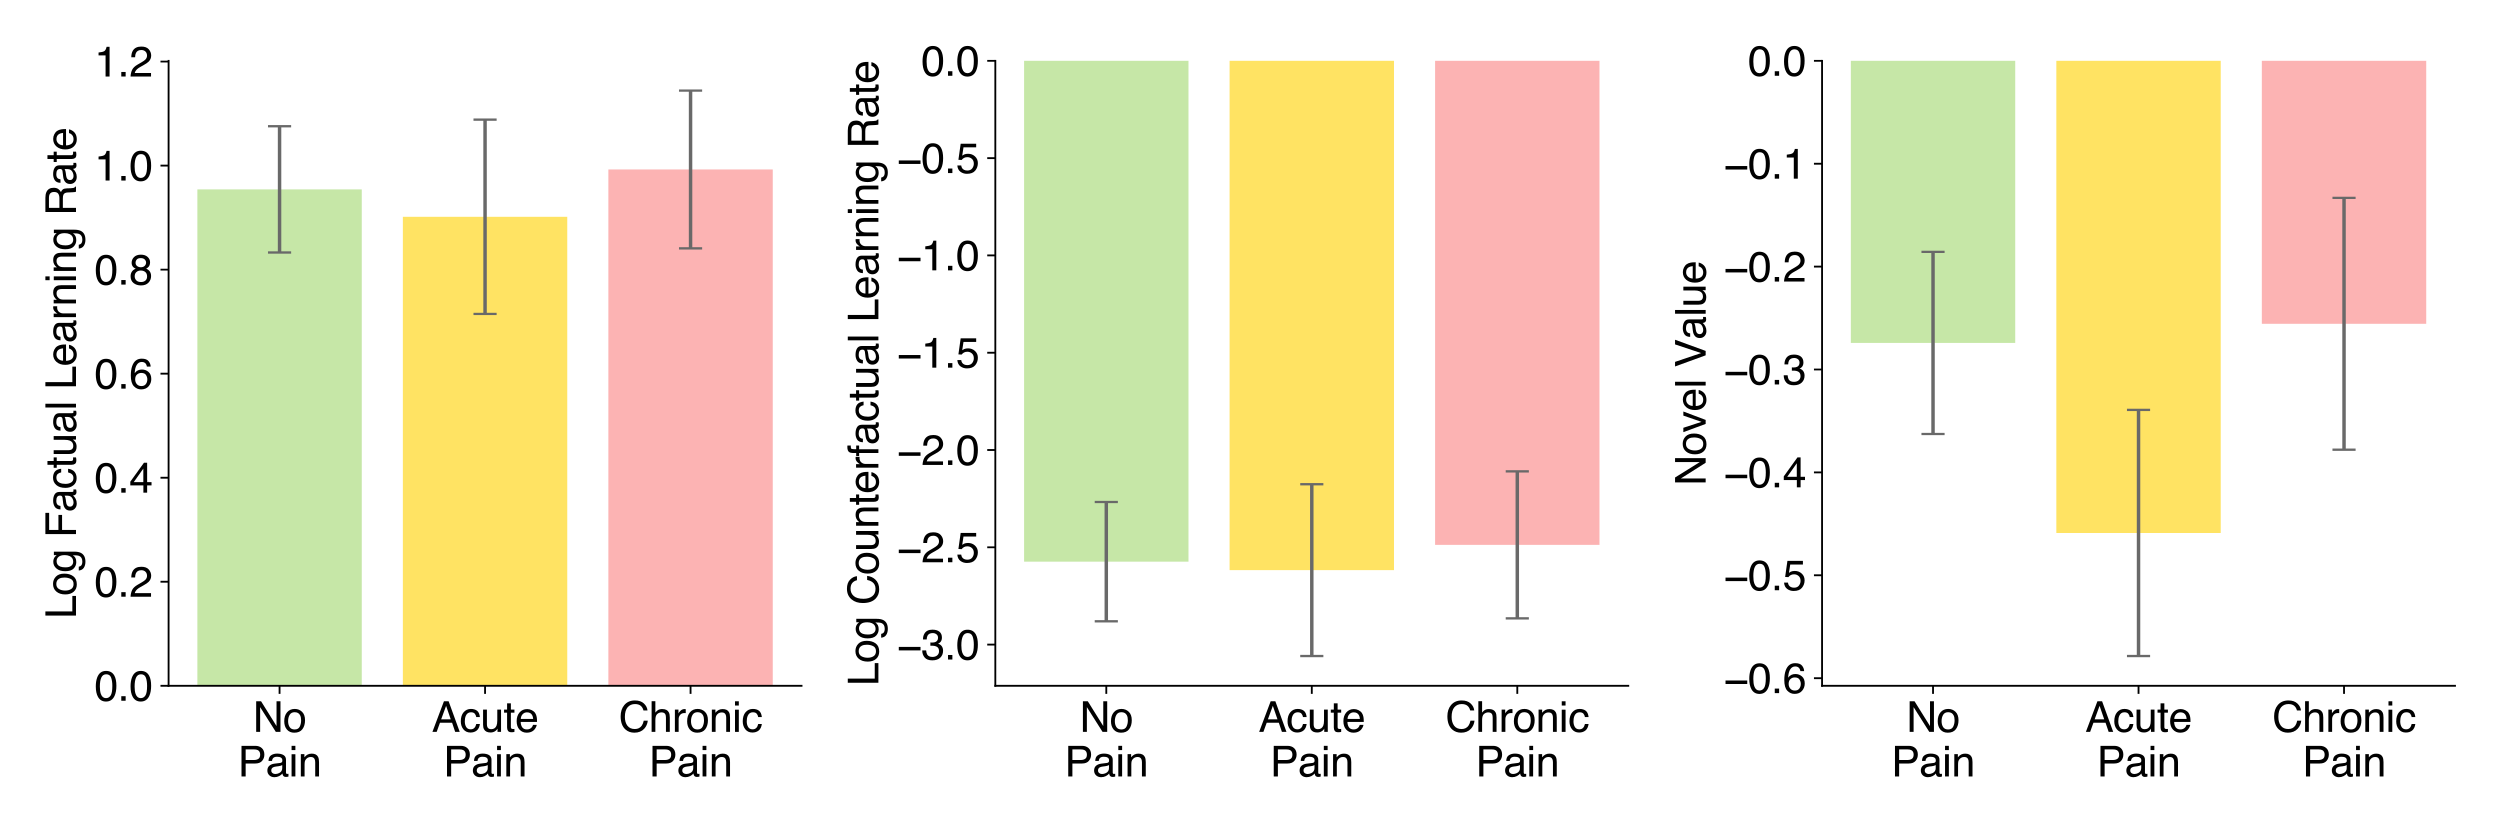 <?xml version="1.0" encoding="utf-8" standalone="no"?>
<!DOCTYPE svg PUBLIC "-//W3C//DTD SVG 1.1//EN"
  "http://www.w3.org/Graphics/SVG/1.1/DTD/svg11.dtd">
<svg xmlns:xlink="http://www.w3.org/1999/xlink" width="1080pt" height="360pt" viewBox="0 0 1080 360" xmlns="http://www.w3.org/2000/svg" version="1.1">
 <defs>
  <style type="text/css">*{stroke-linejoin: round; stroke-linecap: butt}</style>
 </defs>
 <g id="figure_1">
  <g id="patch_1">
   <path d="M 0 360 
L 1080 360 
L 1080 0 
L 0 0 
z
" style="fill: #ffffff"/>
  </g>
  <g id="axes_1">
   <g id="patch_2">
    <path d="M 72.83 296.264 
L 346.26 296.264 
L 346.26 26.28 
L 72.83 26.28 
z
" style="fill: #ffffff"/>
   </g>
   <g id="patch_3">
    <path d="M 85.259 296.264 
L 156.279 296.264 
L 156.279 81.808 
L 85.259 81.808 
z
" clip-path="url(#p77cf9ecdaa)" style="fill: #b2df8a; opacity: 0.75"/>
   </g>
   <g id="patch_4">
    <path d="M 174.035 296.264 
L 245.055 296.264 
L 245.055 93.645 
L 174.035 93.645 
z
" clip-path="url(#p77cf9ecdaa)" style="fill: #ffd92f; opacity: 0.75"/>
   </g>
   <g id="patch_5">
    <path d="M 262.811 296.264 
L 333.831 296.264 
L 333.831 73.218 
L 262.811 73.218 
z
" clip-path="url(#p77cf9ecdaa)" style="fill: #fb9a99; opacity: 0.75"/>
   </g>
   <g id="matplotlib.axis_1">
    <g id="xtick_1">
     <g id="line2d_1">
      <defs>
       <path id="m3613b3d92a" d="M 0 0 
L 0 3.5 
" style="stroke: #000000; stroke-width: 0.8"/>
      </defs>
      <g>
       <use xlink:href="#m3613b3d92a" x="120.769" y="296.264" style="stroke: #000000; stroke-width: 0.8"/>
      </g>
     </g>
     <g id="text_1">
      <!-- No -->
      <g transform="translate(109.264 316.176) scale(0.18 -0.18)">
       <defs>
        <path id="Helvetica-4e" d="M 488 4591 
L 1222 4591 
L 3541 872 
L 3541 4591 
L 4131 4591 
L 4131 0 
L 3434 0 
L 1081 3716 
L 1081 0 
L 488 0 
L 488 4591 
z
M 2269 4591 
L 2269 4591 
z
" transform="scale(0.016)"/>
        <path id="Helvetica-6f" d="M 1741 363 
Q 2300 363 2508 786 
Q 2716 1209 2716 1728 
Q 2716 2197 2566 2491 
Q 2328 2953 1747 2953 
Q 1231 2953 997 2559 
Q 763 2166 763 1609 
Q 763 1075 997 719 
Q 1231 363 1741 363 
z
M 1763 3444 
Q 2409 3444 2856 3012 
Q 3303 2581 3303 1744 
Q 3303 934 2909 406 
Q 2516 -122 1688 -122 
Q 997 -122 590 345 
Q 184 813 184 1600 
Q 184 2444 612 2944 
Q 1041 3444 1763 3444 
z
M 1744 3428 
L 1744 3428 
z
" transform="scale(0.016)"/>
       </defs>
       <use xlink:href="#Helvetica-4e"/>
       <use xlink:href="#Helvetica-6f" x="72.217"/>
      </g>
      <!-- Pain -->
      <g transform="translate(102.756 335.423) scale(0.18 -0.18)">
       <defs>
        <path id="Helvetica-50" d="M 547 4591 
L 2613 4591 
Q 3225 4591 3600 4245 
Q 3975 3900 3975 3275 
Q 3975 2738 3640 2339 
Q 3306 1941 2613 1941 
L 1169 1941 
L 1169 0 
L 547 0 
L 547 4591 
z
M 3347 3272 
Q 3347 3778 2972 3959 
Q 2766 4056 2406 4056 
L 1169 4056 
L 1169 2466 
L 2406 2466 
Q 2825 2466 3086 2644 
Q 3347 2822 3347 3272 
z
" transform="scale(0.016)"/>
        <path id="Helvetica-61" d="M 844 891 
Q 844 647 1022 506 
Q 1200 366 1444 366 
Q 1741 366 2019 503 
Q 2488 731 2488 1250 
L 2488 1703 
Q 2384 1638 2221 1594 
Q 2059 1550 1903 1531 
L 1563 1488 
Q 1256 1447 1103 1359 
Q 844 1213 844 891 
z
M 2206 2028 
Q 2400 2053 2466 2191 
Q 2503 2266 2503 2406 
Q 2503 2694 2298 2823 
Q 2094 2953 1713 2953 
Q 1272 2953 1088 2716 
Q 984 2584 953 2325 
L 428 2325 
Q 444 2944 830 3186 
Q 1216 3428 1725 3428 
Q 2316 3428 2684 3203 
Q 3050 2978 3050 2503 
L 3050 575 
Q 3050 488 3086 434 
Q 3122 381 3238 381 
Q 3275 381 3322 386 
Q 3369 391 3422 400 
L 3422 -16 
Q 3291 -53 3222 -62 
Q 3153 -72 3034 -72 
Q 2744 -72 2613 134 
Q 2544 244 2516 444 
Q 2344 219 2022 53 
Q 1700 -113 1313 -113 
Q 847 -113 551 170 
Q 256 453 256 878 
Q 256 1344 547 1600 
Q 838 1856 1309 1916 
L 2206 2028 
z
M 1741 3428 
L 1741 3428 
z
" transform="scale(0.016)"/>
        <path id="Helvetica-69" d="M 413 3331 
L 984 3331 
L 984 0 
L 413 0 
L 413 3331 
z
M 413 4591 
L 984 4591 
L 984 3953 
L 413 3953 
L 413 4591 
z
" transform="scale(0.016)"/>
        <path id="Helvetica-6e" d="M 413 3347 
L 947 3347 
L 947 2872 
Q 1184 3166 1450 3294 
Q 1716 3422 2041 3422 
Q 2753 3422 3003 2925 
Q 3141 2653 3141 2147 
L 3141 0 
L 2569 0 
L 2569 2109 
Q 2569 2416 2478 2603 
Q 2328 2916 1934 2916 
Q 1734 2916 1606 2875 
Q 1375 2806 1200 2600 
Q 1059 2434 1017 2257 
Q 975 2081 975 1753 
L 975 0 
L 413 0 
L 413 3347 
z
M 1734 3428 
L 1734 3428 
z
" transform="scale(0.016)"/>
       </defs>
       <use xlink:href="#Helvetica-50"/>
       <use xlink:href="#Helvetica-61" x="66.699"/>
       <use xlink:href="#Helvetica-69" x="122.314"/>
       <use xlink:href="#Helvetica-6e" x="144.531"/>
      </g>
     </g>
    </g>
    <g id="xtick_2">
     <g id="line2d_2">
      <g>
       <use xlink:href="#m3613b3d92a" x="209.545" y="296.264" style="stroke: #000000; stroke-width: 0.8"/>
      </g>
     </g>
     <g id="text_2">
      <!-- Acute -->
      <g transform="translate(186.532 316.176) scale(0.18 -0.18)">
       <defs>
        <path id="Helvetica-41" d="M 2844 1881 
L 2147 3909 
L 1406 1881 
L 2844 1881 
z
M 1822 4591 
L 2525 4591 
L 4191 0 
L 3509 0 
L 3044 1375 
L 1228 1375 
L 731 0 
L 94 0 
L 1822 4591 
z
M 2144 4591 
L 2144 4591 
z
" transform="scale(0.016)"/>
        <path id="Helvetica-63" d="M 1703 3444 
Q 2269 3444 2623 3169 
Q 2978 2894 3050 2222 
L 2503 2222 
Q 2453 2531 2275 2736 
Q 2097 2941 1703 2941 
Q 1166 2941 934 2416 
Q 784 2075 784 1575 
Q 784 1072 996 728 
Q 1209 384 1666 384 
Q 2016 384 2220 598 
Q 2425 813 2503 1184 
L 3050 1184 
Q 2956 519 2581 211 
Q 2206 -97 1622 -97 
Q 966 -97 575 383 
Q 184 863 184 1581 
Q 184 2463 612 2953 
Q 1041 3444 1703 3444 
z
M 1616 3428 
L 1616 3428 
z
" transform="scale(0.016)"/>
        <path id="Helvetica-75" d="M 975 3347 
L 975 1125 
Q 975 869 1056 706 
Q 1206 406 1616 406 
Q 2203 406 2416 931 
Q 2531 1213 2531 1703 
L 2531 3347 
L 3094 3347 
L 3094 0 
L 2563 0 
L 2569 494 
Q 2459 303 2297 172 
Q 1975 -91 1516 -91 
Q 800 -91 541 388 
Q 400 644 400 1072 
L 400 3347 
L 975 3347 
z
M 1747 3428 
L 1747 3428 
z
" transform="scale(0.016)"/>
        <path id="Helvetica-74" d="M 525 4281 
L 1094 4281 
L 1094 3347 
L 1628 3347 
L 1628 2888 
L 1094 2888 
L 1094 703 
Q 1094 528 1213 469 
Q 1278 434 1431 434 
Q 1472 434 1519 436 
Q 1566 438 1628 444 
L 1628 0 
Q 1531 -28 1426 -40 
Q 1322 -53 1200 -53 
Q 806 -53 665 148 
Q 525 350 525 672 
L 525 2888 
L 72 2888 
L 72 3347 
L 525 3347 
L 525 4281 
z
" transform="scale(0.016)"/>
        <path id="Helvetica-65" d="M 1806 3422 
Q 2163 3422 2497 3255 
Q 2831 3088 3006 2822 
Q 3175 2569 3231 2231 
Q 3281 2000 3281 1494 
L 828 1494 
Q 844 984 1069 676 
Q 1294 369 1766 369 
Q 2206 369 2469 659 
Q 2619 828 2681 1050 
L 3234 1050 
Q 3213 866 3089 639 
Q 2966 413 2813 269 
Q 2556 19 2178 -69 
Q 1975 -119 1719 -119 
Q 1094 -119 659 336 
Q 225 791 225 1609 
Q 225 2416 662 2919 
Q 1100 3422 1806 3422 
z
M 2703 1941 
Q 2669 2306 2544 2525 
Q 2313 2931 1772 2931 
Q 1384 2931 1121 2651 
Q 859 2372 844 1941 
L 2703 1941 
z
M 1753 3428 
L 1753 3428 
z
" transform="scale(0.016)"/>
       </defs>
       <use xlink:href="#Helvetica-41"/>
       <use xlink:href="#Helvetica-63" x="66.699"/>
       <use xlink:href="#Helvetica-75" x="116.699"/>
       <use xlink:href="#Helvetica-74" x="172.314"/>
       <use xlink:href="#Helvetica-65" x="200.098"/>
      </g>
      <!-- Pain -->
      <g transform="translate(191.532 335.423) scale(0.18 -0.18)">
       <use xlink:href="#Helvetica-50"/>
       <use xlink:href="#Helvetica-61" x="66.699"/>
       <use xlink:href="#Helvetica-69" x="122.314"/>
       <use xlink:href="#Helvetica-6e" x="144.531"/>
      </g>
     </g>
    </g>
    <g id="xtick_3">
     <g id="line2d_3">
      <g>
       <use xlink:href="#m3613b3d92a" x="298.321" y="296.264" style="stroke: #000000; stroke-width: 0.8"/>
      </g>
     </g>
     <g id="text_3">
      <!-- Chronic -->
      <g transform="translate(267.31 316.176) scale(0.18 -0.18)">
       <defs>
        <path id="Helvetica-43" d="M 2422 4716 
Q 3294 4716 3775 4256 
Q 4256 3797 4309 3213 
L 3703 3213 
Q 3600 3656 3292 3915 
Q 2984 4175 2428 4175 
Q 1750 4175 1333 3698 
Q 916 3222 916 2238 
Q 916 1431 1292 929 
Q 1669 428 2416 428 
Q 3103 428 3463 956 
Q 3653 1234 3747 1688 
L 4353 1688 
Q 4272 963 3816 472 
Q 3269 -119 2341 -119 
Q 1541 -119 997 366 
Q 281 1006 281 2344 
Q 281 3359 819 4009 
Q 1400 4716 2422 4716 
z
M 2297 4716 
L 2297 4716 
z
" transform="scale(0.016)"/>
        <path id="Helvetica-68" d="M 413 4606 
L 975 4606 
L 975 2894 
Q 1175 3147 1334 3250 
Q 1606 3428 2013 3428 
Q 2741 3428 3000 2919 
Q 3141 2641 3141 2147 
L 3141 0 
L 2563 0 
L 2563 2109 
Q 2563 2478 2469 2650 
Q 2316 2925 1894 2925 
Q 1544 2925 1259 2684 
Q 975 2444 975 1775 
L 975 0 
L 413 0 
L 413 4606 
z
" transform="scale(0.016)"/>
        <path id="Helvetica-72" d="M 428 3347 
L 963 3347 
L 963 2769 
Q 1028 2938 1284 3180 
Q 1541 3422 1875 3422 
Q 1891 3422 1928 3419 
Q 1966 3416 2056 3406 
L 2056 2813 
Q 2006 2822 1964 2825 
Q 1922 2828 1872 2828 
Q 1447 2828 1219 2554 
Q 991 2281 991 1925 
L 991 0 
L 428 0 
L 428 3347 
z
" transform="scale(0.016)"/>
       </defs>
       <use xlink:href="#Helvetica-43"/>
       <use xlink:href="#Helvetica-68" x="72.217"/>
       <use xlink:href="#Helvetica-72" x="127.832"/>
       <use xlink:href="#Helvetica-6f" x="161.133"/>
       <use xlink:href="#Helvetica-6e" x="216.748"/>
       <use xlink:href="#Helvetica-69" x="272.363"/>
       <use xlink:href="#Helvetica-63" x="294.58"/>
      </g>
      <!-- Pain -->
      <g transform="translate(280.308 335.423) scale(0.18 -0.18)">
       <use xlink:href="#Helvetica-50"/>
       <use xlink:href="#Helvetica-61" x="66.699"/>
       <use xlink:href="#Helvetica-69" x="122.314"/>
       <use xlink:href="#Helvetica-6e" x="144.531"/>
      </g>
     </g>
    </g>
   </g>
   <g id="matplotlib.axis_2">
    <g id="ytick_1">
     <g id="line2d_4">
      <defs>
       <path id="m70ff2a22e7" d="M 0 0 
L -3.5 0 
" style="stroke: #000000; stroke-width: 0.8"/>
      </defs>
      <g>
       <use xlink:href="#m70ff2a22e7" x="72.83" y="296.264" style="stroke: #000000; stroke-width: 0.8"/>
      </g>
     </g>
     <g id="text_4">
      <!-- 0.0 -->
      <g transform="translate(40.81 302.72) scale(0.18 -0.18)">
       <defs>
        <path id="Helvetica-30" d="M 1731 4475 
Q 2600 4475 2988 3759 
Q 3288 3206 3288 2244 
Q 3288 1331 3016 734 
Q 2622 -122 1728 -122 
Q 922 -122 528 578 
Q 200 1163 200 2147 
Q 200 2909 397 3456 
Q 766 4475 1731 4475 
z
M 1725 391 
Q 2163 391 2422 778 
Q 2681 1166 2681 2222 
Q 2681 2984 2493 3476 
Q 2306 3969 1766 3969 
Q 1269 3969 1039 3501 
Q 809 3034 809 2125 
Q 809 1441 956 1025 
Q 1181 391 1725 391 
z
" transform="scale(0.016)"/>
        <path id="Helvetica-2e" d="M 547 681 
L 1200 681 
L 1200 0 
L 547 0 
L 547 681 
z
" transform="scale(0.016)"/>
       </defs>
       <use xlink:href="#Helvetica-30"/>
       <use xlink:href="#Helvetica-2e" x="55.615"/>
       <use xlink:href="#Helvetica-30" x="83.398"/>
      </g>
     </g>
    </g>
    <g id="ytick_2">
     <g id="line2d_5">
      <g>
       <use xlink:href="#m70ff2a22e7" x="72.83" y="251.319" style="stroke: #000000; stroke-width: 0.8"/>
      </g>
     </g>
     <g id="text_5">
      <!-- 0.2 -->
      <g transform="translate(40.81 257.775) scale(0.18 -0.18)">
       <defs>
        <path id="Helvetica-32" d="M 200 0 
Q 231 578 439 1006 
Q 647 1434 1250 1784 
L 1850 2131 
Q 2253 2366 2416 2531 
Q 2672 2791 2672 3125 
Q 2672 3516 2437 3745 
Q 2203 3975 1813 3975 
Q 1234 3975 1013 3538 
Q 894 3303 881 2888 
L 309 2888 
Q 319 3472 525 3841 
Q 891 4491 1816 4491 
Q 2584 4491 2939 4075 
Q 3294 3659 3294 3150 
Q 3294 2613 2916 2231 
Q 2697 2009 2131 1694 
L 1703 1456 
Q 1397 1288 1222 1134 
Q 909 863 828 531 
L 3272 531 
L 3272 0 
L 200 0 
z
" transform="scale(0.016)"/>
       </defs>
       <use xlink:href="#Helvetica-30"/>
       <use xlink:href="#Helvetica-2e" x="55.615"/>
       <use xlink:href="#Helvetica-32" x="83.398"/>
      </g>
     </g>
    </g>
    <g id="ytick_3">
     <g id="line2d_6">
      <g>
       <use xlink:href="#m70ff2a22e7" x="72.83" y="206.374" style="stroke: #000000; stroke-width: 0.8"/>
      </g>
     </g>
     <g id="text_6">
      <!-- 0.4 -->
      <g transform="translate(40.81 212.831) scale(0.18 -0.18)">
       <defs>
        <path id="Helvetica-34" d="M 2116 1584 
L 2116 3613 
L 681 1584 
L 2116 1584 
z
M 2125 0 
L 2125 1094 
L 163 1094 
L 163 1644 
L 2213 4488 
L 2688 4488 
L 2688 1584 
L 3347 1584 
L 3347 1094 
L 2688 1094 
L 2688 0 
L 2125 0 
z
" transform="scale(0.016)"/>
       </defs>
       <use xlink:href="#Helvetica-30"/>
       <use xlink:href="#Helvetica-2e" x="55.615"/>
       <use xlink:href="#Helvetica-34" x="83.398"/>
      </g>
     </g>
    </g>
    <g id="ytick_4">
     <g id="line2d_7">
      <g>
       <use xlink:href="#m70ff2a22e7" x="72.83" y="161.43" style="stroke: #000000; stroke-width: 0.8"/>
      </g>
     </g>
     <g id="text_7">
      <!-- 0.6 -->
      <g transform="translate(40.81 167.886) scale(0.18 -0.18)">
       <defs>
        <path id="Helvetica-36" d="M 1872 4494 
Q 2622 4494 2917 4105 
Q 3213 3716 3213 3303 
L 2656 3303 
Q 2606 3569 2497 3719 
Q 2294 4000 1881 4000 
Q 1409 4000 1131 3564 
Q 853 3128 822 2316 
Q 1016 2600 1309 2741 
Q 1578 2866 1909 2866 
Q 2472 2866 2890 2506 
Q 3309 2147 3309 1434 
Q 3309 825 2912 354 
Q 2516 -116 1781 -116 
Q 1153 -116 697 361 
Q 241 838 241 1966 
Q 241 2800 444 3381 
Q 834 4494 1872 4494 
z
M 1831 384 
Q 2275 384 2495 682 
Q 2716 981 2716 1388 
Q 2716 1731 2519 2042 
Q 2322 2353 1803 2353 
Q 1441 2353 1167 2112 
Q 894 1872 894 1388 
Q 894 963 1142 673 
Q 1391 384 1831 384 
z
" transform="scale(0.016)"/>
       </defs>
       <use xlink:href="#Helvetica-30"/>
       <use xlink:href="#Helvetica-2e" x="55.615"/>
       <use xlink:href="#Helvetica-36" x="83.398"/>
      </g>
     </g>
    </g>
    <g id="ytick_5">
     <g id="line2d_8">
      <g>
       <use xlink:href="#m70ff2a22e7" x="72.83" y="116.485" style="stroke: #000000; stroke-width: 0.8"/>
      </g>
     </g>
     <g id="text_8">
      <!-- 0.8 -->
      <g transform="translate(40.81 122.941) scale(0.18 -0.18)">
       <defs>
        <path id="Helvetica-38" d="M 1741 2600 
Q 2113 2600 2322 2808 
Q 2531 3016 2531 3303 
Q 2531 3553 2331 3762 
Q 2131 3972 1722 3972 
Q 1316 3972 1134 3762 
Q 953 3553 953 3272 
Q 953 2956 1187 2778 
Q 1422 2600 1741 2600 
z
M 1775 384 
Q 2166 384 2423 595 
Q 2681 806 2681 1225 
Q 2681 1659 2415 1884 
Q 2150 2109 1734 2109 
Q 1331 2109 1076 1879 
Q 822 1650 822 1244 
Q 822 894 1055 639 
Q 1288 384 1775 384 
z
M 975 2384 
Q 741 2484 609 2619 
Q 363 2869 363 3269 
Q 363 3769 725 4128 
Q 1088 4488 1753 4488 
Q 2397 4488 2762 4148 
Q 3128 3809 3128 3356 
Q 3128 2938 2916 2678 
Q 2797 2531 2547 2391 
Q 2825 2263 2984 2097 
Q 3281 1784 3281 1284 
Q 3281 694 2884 283 
Q 2488 -128 1763 -128 
Q 1109 -128 657 226 
Q 206 581 206 1256 
Q 206 1653 400 1942 
Q 594 2231 975 2384 
z
" transform="scale(0.016)"/>
       </defs>
       <use xlink:href="#Helvetica-30"/>
       <use xlink:href="#Helvetica-2e" x="55.615"/>
       <use xlink:href="#Helvetica-38" x="83.398"/>
      </g>
     </g>
    </g>
    <g id="ytick_6">
     <g id="line2d_9">
      <g>
       <use xlink:href="#m70ff2a22e7" x="72.83" y="71.54" style="stroke: #000000; stroke-width: 0.8"/>
      </g>
     </g>
     <g id="text_9">
      <!-- 1.0 -->
      <g transform="translate(40.81 77.996) scale(0.18 -0.18)">
       <defs>
        <path id="Helvetica-31" d="M 613 3169 
L 613 3600 
Q 1222 3659 1462 3798 
Q 1703 3938 1822 4456 
L 2266 4456 
L 2266 0 
L 1666 0 
L 1666 3169 
L 613 3169 
z
" transform="scale(0.016)"/>
       </defs>
       <use xlink:href="#Helvetica-31"/>
       <use xlink:href="#Helvetica-2e" x="55.615"/>
       <use xlink:href="#Helvetica-30" x="83.398"/>
      </g>
     </g>
    </g>
    <g id="ytick_7">
     <g id="line2d_10">
      <g>
       <use xlink:href="#m70ff2a22e7" x="72.83" y="26.595" style="stroke: #000000; stroke-width: 0.8"/>
      </g>
     </g>
     <g id="text_10">
      <!-- 1.2 -->
      <g transform="translate(40.81 33.051) scale(0.18 -0.18)">
       <use xlink:href="#Helvetica-31"/>
       <use xlink:href="#Helvetica-2e" x="55.615"/>
       <use xlink:href="#Helvetica-32" x="83.398"/>
      </g>
     </g>
    </g>
    <g id="text_11">
     <!-- Log Factual Learning Rate -->
     <g transform="translate(32.828 267.334) rotate(-90) scale(0.18 -0.18)">
      <defs>
       <path id="Helvetica-4c" d="M 488 4591 
L 1109 4591 
L 1109 547 
L 3434 547 
L 3434 0 
L 488 0 
L 488 4591 
z
" transform="scale(0.016)"/>
       <path id="Helvetica-67" d="M 1594 3406 
Q 1988 3406 2281 3213 
Q 2441 3103 2606 2894 
L 2606 3316 
L 3125 3316 
L 3125 272 
Q 3125 -366 2938 -734 
Q 2588 -1416 1616 -1416 
Q 1075 -1416 706 -1173 
Q 338 -931 294 -416 
L 866 -416 
Q 906 -641 1028 -763 
Q 1219 -950 1628 -950 
Q 2275 -950 2475 -494 
Q 2594 -225 2584 466 
Q 2416 209 2178 84 
Q 1941 -41 1550 -41 
Q 1006 -41 598 345 
Q 191 731 191 1622 
Q 191 2463 602 2934 
Q 1013 3406 1594 3406 
z
M 2606 1688 
Q 2606 2309 2350 2609 
Q 2094 2909 1697 2909 
Q 1103 2909 884 2353 
Q 769 2056 769 1575 
Q 769 1009 998 714 
Q 1228 419 1616 419 
Q 2222 419 2469 966 
Q 2606 1275 2606 1688 
z
M 1659 3428 
L 1659 3428 
z
" transform="scale(0.016)"/>
       <path id="Helvetica-20" transform="scale(0.016)"/>
       <path id="Helvetica-46" d="M 547 4591 
L 3731 4591 
L 3731 4028 
L 1169 4028 
L 1169 2634 
L 3422 2634 
L 3422 2088 
L 1169 2088 
L 1169 0 
L 547 0 
L 547 4591 
z
" transform="scale(0.016)"/>
       <path id="Helvetica-6c" d="M 428 4591 
L 991 4591 
L 991 0 
L 428 0 
L 428 4591 
z
" transform="scale(0.016)"/>
       <path id="Helvetica-52" d="M 2622 2488 
Q 3059 2488 3314 2663 
Q 3569 2838 3569 3294 
Q 3569 3784 3213 3963 
Q 3022 4056 2703 4056 
L 1184 4056 
L 1184 2488 
L 2622 2488 
z
M 563 4591 
L 2688 4591 
Q 3213 4591 3553 4438 
Q 4200 4144 4200 3353 
Q 4200 2941 4029 2678 
Q 3859 2416 3553 2256 
Q 3822 2147 3958 1969 
Q 4094 1791 4109 1391 
L 4131 775 
Q 4141 513 4175 384 
Q 4231 166 4375 103 
L 4375 0 
L 3613 0 
Q 3581 59 3562 153 
Q 3544 247 3531 516 
L 3494 1281 
Q 3472 1731 3159 1884 
Q 2981 1969 2600 1969 
L 1184 1969 
L 1184 0 
L 563 0 
L 563 4591 
z
" transform="scale(0.016)"/>
      </defs>
      <use xlink:href="#Helvetica-4c"/>
      <use xlink:href="#Helvetica-6f" x="55.615"/>
      <use xlink:href="#Helvetica-67" x="111.23"/>
      <use xlink:href="#Helvetica-20" x="166.846"/>
      <use xlink:href="#Helvetica-46" x="194.629"/>
      <use xlink:href="#Helvetica-61" x="255.713"/>
      <use xlink:href="#Helvetica-63" x="311.328"/>
      <use xlink:href="#Helvetica-74" x="361.328"/>
      <use xlink:href="#Helvetica-75" x="389.111"/>
      <use xlink:href="#Helvetica-61" x="444.727"/>
      <use xlink:href="#Helvetica-6c" x="500.342"/>
      <use xlink:href="#Helvetica-20" x="522.559"/>
      <use xlink:href="#Helvetica-4c" x="550.342"/>
      <use xlink:href="#Helvetica-65" x="605.957"/>
      <use xlink:href="#Helvetica-61" x="661.572"/>
      <use xlink:href="#Helvetica-72" x="717.188"/>
      <use xlink:href="#Helvetica-6e" x="750.488"/>
      <use xlink:href="#Helvetica-69" x="806.104"/>
      <use xlink:href="#Helvetica-6e" x="828.32"/>
      <use xlink:href="#Helvetica-67" x="883.936"/>
      <use xlink:href="#Helvetica-20" x="939.551"/>
      <use xlink:href="#Helvetica-52" x="967.334"/>
      <use xlink:href="#Helvetica-61" x="1039.551"/>
      <use xlink:href="#Helvetica-74" x="1095.166"/>
      <use xlink:href="#Helvetica-65" x="1122.949"/>
     </g>
    </g>
   </g>
   <g id="LineCollection_1">
    <path d="M 120.769 109.089 
L 120.769 54.527 
" clip-path="url(#p77cf9ecdaa)" style="fill: none; stroke: #696969; stroke-width: 1.5"/>
    <path d="M 209.545 135.616 
L 209.545 51.675 
" clip-path="url(#p77cf9ecdaa)" style="fill: none; stroke: #696969; stroke-width: 1.5"/>
    <path d="M 298.321 107.299 
L 298.321 39.136 
" clip-path="url(#p77cf9ecdaa)" style="fill: none; stroke: #696969; stroke-width: 1.5"/>
   </g>
   <g id="line2d_11">
    <defs>
     <path id="m19a81e53a5" d="M 5 0 
L -5 -0 
" style="stroke: #696969"/>
    </defs>
    <g clip-path="url(#p77cf9ecdaa)">
     <use xlink:href="#m19a81e53a5" x="120.769" y="109.089" style="fill: #696969; stroke: #696969"/>
     <use xlink:href="#m19a81e53a5" x="209.545" y="135.616" style="fill: #696969; stroke: #696969"/>
     <use xlink:href="#m19a81e53a5" x="298.321" y="107.299" style="fill: #696969; stroke: #696969"/>
    </g>
   </g>
   <g id="line2d_12">
    <g clip-path="url(#p77cf9ecdaa)">
     <use xlink:href="#m19a81e53a5" x="120.769" y="54.527" style="fill: #696969; stroke: #696969"/>
     <use xlink:href="#m19a81e53a5" x="209.545" y="51.675" style="fill: #696969; stroke: #696969"/>
     <use xlink:href="#m19a81e53a5" x="298.321" y="39.136" style="fill: #696969; stroke: #696969"/>
    </g>
   </g>
   <g id="patch_6">
    <path d="M 72.83 296.264 
L 72.83 26.28 
" style="fill: none; stroke: #000000; stroke-width: 0.8; stroke-linejoin: miter; stroke-linecap: square"/>
   </g>
   <g id="patch_7">
    <path d="M 72.83 296.264 
L 346.26 296.264 
" style="fill: none; stroke: #000000; stroke-width: 0.8; stroke-linejoin: miter; stroke-linecap: square"/>
   </g>
  </g>
  <g id="axes_2">
   <g id="patch_8">
    <path d="M 429.98 296.264 
L 703.41 296.264 
L 703.41 26.28 
L 429.98 26.28 
z
" style="fill: #ffffff"/>
   </g>
   <g id="patch_9">
    <path d="M 442.409 26.28 
L 513.429 26.28 
L 513.429 242.634 
L 442.409 242.634 
z
" clip-path="url(#p937b0a8b22)" style="fill: #b2df8a; opacity: 0.75"/>
   </g>
   <g id="patch_10">
    <path d="M 531.185 26.28 
L 602.205 26.28 
L 602.205 246.293 
L 531.185 246.293 
z
" clip-path="url(#p937b0a8b22)" style="fill: #ffd92f; opacity: 0.75"/>
   </g>
   <g id="patch_11">
    <path d="M 619.961 26.28 
L 690.981 26.28 
L 690.981 235.379 
L 619.961 235.379 
z
" clip-path="url(#p937b0a8b22)" style="fill: #fb9a99; opacity: 0.75"/>
   </g>
   <g id="matplotlib.axis_3">
    <g id="xtick_4">
     <g id="line2d_13">
      <g>
       <use xlink:href="#m3613b3d92a" x="477.919" y="296.264" style="stroke: #000000; stroke-width: 0.8"/>
      </g>
     </g>
     <g id="text_12">
      <!-- No -->
      <g transform="translate(466.414 316.176) scale(0.18 -0.18)">
       <use xlink:href="#Helvetica-4e"/>
       <use xlink:href="#Helvetica-6f" x="72.217"/>
      </g>
      <!-- Pain -->
      <g transform="translate(459.906 335.423) scale(0.18 -0.18)">
       <use xlink:href="#Helvetica-50"/>
       <use xlink:href="#Helvetica-61" x="66.699"/>
       <use xlink:href="#Helvetica-69" x="122.314"/>
       <use xlink:href="#Helvetica-6e" x="144.531"/>
      </g>
     </g>
    </g>
    <g id="xtick_5">
     <g id="line2d_14">
      <g>
       <use xlink:href="#m3613b3d92a" x="566.695" y="296.264" style="stroke: #000000; stroke-width: 0.8"/>
      </g>
     </g>
     <g id="text_13">
      <!-- Acute -->
      <g transform="translate(543.682 316.176) scale(0.18 -0.18)">
       <use xlink:href="#Helvetica-41"/>
       <use xlink:href="#Helvetica-63" x="66.699"/>
       <use xlink:href="#Helvetica-75" x="116.699"/>
       <use xlink:href="#Helvetica-74" x="172.314"/>
       <use xlink:href="#Helvetica-65" x="200.098"/>
      </g>
      <!-- Pain -->
      <g transform="translate(548.682 335.423) scale(0.18 -0.18)">
       <use xlink:href="#Helvetica-50"/>
       <use xlink:href="#Helvetica-61" x="66.699"/>
       <use xlink:href="#Helvetica-69" x="122.314"/>
       <use xlink:href="#Helvetica-6e" x="144.531"/>
      </g>
     </g>
    </g>
    <g id="xtick_6">
     <g id="line2d_15">
      <g>
       <use xlink:href="#m3613b3d92a" x="655.471" y="296.264" style="stroke: #000000; stroke-width: 0.8"/>
      </g>
     </g>
     <g id="text_14">
      <!-- Chronic -->
      <g transform="translate(624.46 316.176) scale(0.18 -0.18)">
       <use xlink:href="#Helvetica-43"/>
       <use xlink:href="#Helvetica-68" x="72.217"/>
       <use xlink:href="#Helvetica-72" x="127.832"/>
       <use xlink:href="#Helvetica-6f" x="161.133"/>
       <use xlink:href="#Helvetica-6e" x="216.748"/>
       <use xlink:href="#Helvetica-69" x="272.363"/>
       <use xlink:href="#Helvetica-63" x="294.58"/>
      </g>
      <!-- Pain -->
      <g transform="translate(637.458 335.423) scale(0.18 -0.18)">
       <use xlink:href="#Helvetica-50"/>
       <use xlink:href="#Helvetica-61" x="66.699"/>
       <use xlink:href="#Helvetica-69" x="122.314"/>
       <use xlink:href="#Helvetica-6e" x="144.531"/>
      </g>
     </g>
    </g>
   </g>
   <g id="matplotlib.axis_4">
    <g id="ytick_8">
     <g id="line2d_16">
      <g>
       <use xlink:href="#m70ff2a22e7" x="429.98" y="278.462" style="stroke: #000000; stroke-width: 0.8"/>
      </g>
     </g>
     <g id="text_15">
      <!-- −3.0 -->
      <g transform="translate(387.447 284.918) scale(0.18 -0.18)">
       <defs>
        <path id="Helvetica-2212" d="M 3547 1894 
L 3547 1369 
L 288 1369 
L 288 1894 
L 3547 1894 
z
" transform="scale(0.016)"/>
        <path id="Helvetica-33" d="M 1663 -122 
Q 869 -122 511 314 
Q 153 750 153 1375 
L 741 1375 
Q 778 941 903 744 
Q 1122 391 1694 391 
Q 2138 391 2406 628 
Q 2675 866 2675 1241 
Q 2675 1703 2392 1887 
Q 2109 2072 1606 2072 
Q 1550 2072 1492 2070 
Q 1434 2069 1375 2066 
L 1375 2563 
Q 1463 2553 1522 2550 
Q 1581 2547 1650 2547 
Q 1966 2547 2169 2647 
Q 2525 2822 2525 3272 
Q 2525 3606 2287 3787 
Q 2050 3969 1734 3969 
Q 1172 3969 956 3594 
Q 838 3388 822 3006 
L 266 3006 
Q 266 3506 466 3856 
Q 809 4481 1675 4481 
Q 2359 4481 2734 4176 
Q 3109 3872 3109 3294 
Q 3109 2881 2888 2625 
Q 2750 2466 2531 2375 
Q 2884 2278 3082 2001 
Q 3281 1725 3281 1325 
Q 3281 684 2859 281 
Q 2438 -122 1663 -122 
z
" transform="scale(0.016)"/>
       </defs>
       <use xlink:href="#Helvetica-2212"/>
       <use xlink:href="#Helvetica-33" x="58.398"/>
       <use xlink:href="#Helvetica-2e" x="114.014"/>
       <use xlink:href="#Helvetica-30" x="141.797"/>
      </g>
     </g>
    </g>
    <g id="ytick_9">
     <g id="line2d_17">
      <g>
       <use xlink:href="#m70ff2a22e7" x="429.98" y="236.432" style="stroke: #000000; stroke-width: 0.8"/>
      </g>
     </g>
     <g id="text_16">
      <!-- −2.5 -->
      <g transform="translate(387.447 242.888) scale(0.18 -0.18)">
       <defs>
        <path id="Helvetica-35" d="M 791 1141 
Q 847 659 1238 475 
Q 1438 381 1700 381 
Q 2200 381 2440 700 
Q 2681 1019 2681 1406 
Q 2681 1875 2395 2131 
Q 2109 2388 1709 2388 
Q 1419 2388 1211 2275 
Q 1003 2163 856 1963 
L 369 1991 
L 709 4400 
L 3034 4400 
L 3034 3856 
L 1131 3856 
L 941 2613 
Q 1097 2731 1238 2791 
Q 1488 2894 1816 2894 
Q 2431 2894 2859 2497 
Q 3288 2100 3288 1491 
Q 3288 856 2895 371 
Q 2503 -113 1644 -113 
Q 1097 -113 676 195 
Q 256 503 206 1141 
L 791 1141 
z
" transform="scale(0.016)"/>
       </defs>
       <use xlink:href="#Helvetica-2212"/>
       <use xlink:href="#Helvetica-32" x="58.398"/>
       <use xlink:href="#Helvetica-2e" x="114.014"/>
       <use xlink:href="#Helvetica-35" x="141.797"/>
      </g>
     </g>
    </g>
    <g id="ytick_10">
     <g id="line2d_18">
      <g>
       <use xlink:href="#m70ff2a22e7" x="429.98" y="194.401" style="stroke: #000000; stroke-width: 0.8"/>
      </g>
     </g>
     <g id="text_17">
      <!-- −2.0 -->
      <g transform="translate(387.447 200.857) scale(0.18 -0.18)">
       <use xlink:href="#Helvetica-2212"/>
       <use xlink:href="#Helvetica-32" x="58.398"/>
       <use xlink:href="#Helvetica-2e" x="114.014"/>
       <use xlink:href="#Helvetica-30" x="141.797"/>
      </g>
     </g>
    </g>
    <g id="ytick_11">
     <g id="line2d_19">
      <g>
       <use xlink:href="#m70ff2a22e7" x="429.98" y="152.371" style="stroke: #000000; stroke-width: 0.8"/>
      </g>
     </g>
     <g id="text_18">
      <!-- −1.5 -->
      <g transform="translate(387.447 158.827) scale(0.18 -0.18)">
       <use xlink:href="#Helvetica-2212"/>
       <use xlink:href="#Helvetica-31" x="58.398"/>
       <use xlink:href="#Helvetica-2e" x="114.014"/>
       <use xlink:href="#Helvetica-35" x="141.797"/>
      </g>
     </g>
    </g>
    <g id="ytick_12">
     <g id="line2d_20">
      <g>
       <use xlink:href="#m70ff2a22e7" x="429.98" y="110.341" style="stroke: #000000; stroke-width: 0.8"/>
      </g>
     </g>
     <g id="text_19">
      <!-- −1.0 -->
      <g transform="translate(387.447 116.797) scale(0.18 -0.18)">
       <use xlink:href="#Helvetica-2212"/>
       <use xlink:href="#Helvetica-31" x="58.398"/>
       <use xlink:href="#Helvetica-2e" x="114.014"/>
       <use xlink:href="#Helvetica-30" x="141.797"/>
      </g>
     </g>
    </g>
    <g id="ytick_13">
     <g id="line2d_21">
      <g>
       <use xlink:href="#m70ff2a22e7" x="429.98" y="68.31" style="stroke: #000000; stroke-width: 0.8"/>
      </g>
     </g>
     <g id="text_20">
      <!-- −0.5 -->
      <g transform="translate(387.447 74.766) scale(0.18 -0.18)">
       <use xlink:href="#Helvetica-2212"/>
       <use xlink:href="#Helvetica-30" x="58.398"/>
       <use xlink:href="#Helvetica-2e" x="114.014"/>
       <use xlink:href="#Helvetica-35" x="141.797"/>
      </g>
     </g>
    </g>
    <g id="ytick_14">
     <g id="line2d_22">
      <g>
       <use xlink:href="#m70ff2a22e7" x="429.98" y="26.28" style="stroke: #000000; stroke-width: 0.8"/>
      </g>
     </g>
     <g id="text_21">
      <!-- 0.0 -->
      <g transform="translate(397.96 32.736) scale(0.18 -0.18)">
       <use xlink:href="#Helvetica-30"/>
       <use xlink:href="#Helvetica-2e" x="55.615"/>
       <use xlink:href="#Helvetica-30" x="83.398"/>
      </g>
     </g>
    </g>
    <g id="text_22">
     <!-- Log Counterfactual Learning Rate -->
     <g transform="translate(379.464 296.354) rotate(-90) scale(0.18 -0.18)">
      <defs>
       <path id="Helvetica-66" d="M 553 3856 
Q 566 4206 675 4369 
Q 872 4656 1434 4656 
Q 1488 4656 1544 4653 
Q 1600 4650 1672 4644 
L 1672 4131 
Q 1584 4138 1545 4139 
Q 1506 4141 1472 4141 
Q 1216 4141 1166 4008 
Q 1116 3875 1116 3331 
L 1672 3331 
L 1672 2888 
L 1109 2888 
L 1109 0 
L 553 0 
L 553 2888 
L 88 2888 
L 88 3331 
L 553 3331 
L 553 3856 
z
" transform="scale(0.016)"/>
      </defs>
      <use xlink:href="#Helvetica-4c"/>
      <use xlink:href="#Helvetica-6f" x="55.615"/>
      <use xlink:href="#Helvetica-67" x="111.23"/>
      <use xlink:href="#Helvetica-20" x="166.846"/>
      <use xlink:href="#Helvetica-43" x="194.629"/>
      <use xlink:href="#Helvetica-6f" x="266.846"/>
      <use xlink:href="#Helvetica-75" x="322.461"/>
      <use xlink:href="#Helvetica-6e" x="378.076"/>
      <use xlink:href="#Helvetica-74" x="433.691"/>
      <use xlink:href="#Helvetica-65" x="461.475"/>
      <use xlink:href="#Helvetica-72" x="517.09"/>
      <use xlink:href="#Helvetica-66" x="550.391"/>
      <use xlink:href="#Helvetica-61" x="578.174"/>
      <use xlink:href="#Helvetica-63" x="633.789"/>
      <use xlink:href="#Helvetica-74" x="683.789"/>
      <use xlink:href="#Helvetica-75" x="711.572"/>
      <use xlink:href="#Helvetica-61" x="767.188"/>
      <use xlink:href="#Helvetica-6c" x="822.803"/>
      <use xlink:href="#Helvetica-20" x="845.02"/>
      <use xlink:href="#Helvetica-4c" x="872.803"/>
      <use xlink:href="#Helvetica-65" x="928.418"/>
      <use xlink:href="#Helvetica-61" x="984.033"/>
      <use xlink:href="#Helvetica-72" x="1039.648"/>
      <use xlink:href="#Helvetica-6e" x="1072.949"/>
      <use xlink:href="#Helvetica-69" x="1128.564"/>
      <use xlink:href="#Helvetica-6e" x="1150.781"/>
      <use xlink:href="#Helvetica-67" x="1206.396"/>
      <use xlink:href="#Helvetica-20" x="1262.012"/>
      <use xlink:href="#Helvetica-52" x="1289.795"/>
      <use xlink:href="#Helvetica-61" x="1362.012"/>
      <use xlink:href="#Helvetica-74" x="1417.627"/>
      <use xlink:href="#Helvetica-65" x="1445.41"/>
     </g>
    </g>
   </g>
   <g id="LineCollection_2">
    <path d="M 477.919 268.405 
L 477.919 216.862 
" clip-path="url(#p937b0a8b22)" style="fill: none; stroke: #696969; stroke-width: 1.5"/>
    <path d="M 566.695 283.408 
L 566.695 209.179 
" clip-path="url(#p937b0a8b22)" style="fill: none; stroke: #696969; stroke-width: 1.5"/>
    <path d="M 655.471 267.128 
L 655.471 203.629 
" clip-path="url(#p937b0a8b22)" style="fill: none; stroke: #696969; stroke-width: 1.5"/>
   </g>
   <g id="line2d_23">
    <g clip-path="url(#p937b0a8b22)">
     <use xlink:href="#m19a81e53a5" x="477.919" y="268.405" style="fill: #696969; stroke: #696969"/>
     <use xlink:href="#m19a81e53a5" x="566.695" y="283.408" style="fill: #696969; stroke: #696969"/>
     <use xlink:href="#m19a81e53a5" x="655.471" y="267.128" style="fill: #696969; stroke: #696969"/>
    </g>
   </g>
   <g id="line2d_24">
    <g clip-path="url(#p937b0a8b22)">
     <use xlink:href="#m19a81e53a5" x="477.919" y="216.862" style="fill: #696969; stroke: #696969"/>
     <use xlink:href="#m19a81e53a5" x="566.695" y="209.179" style="fill: #696969; stroke: #696969"/>
     <use xlink:href="#m19a81e53a5" x="655.471" y="203.629" style="fill: #696969; stroke: #696969"/>
    </g>
   </g>
   <g id="patch_12">
    <path d="M 429.98 296.264 
L 429.98 26.28 
" style="fill: none; stroke: #000000; stroke-width: 0.8; stroke-linejoin: miter; stroke-linecap: square"/>
   </g>
   <g id="patch_13">
    <path d="M 429.98 296.264 
L 703.41 296.264 
" style="fill: none; stroke: #000000; stroke-width: 0.8; stroke-linejoin: miter; stroke-linecap: square"/>
   </g>
  </g>
  <g id="axes_3">
   <g id="patch_14">
    <path d="M 787.13 296.264 
L 1060.56 296.264 
L 1060.56 26.28 
L 787.13 26.28 
z
" style="fill: #ffffff"/>
   </g>
   <g id="patch_15">
    <path d="M 799.559 26.28 
L 870.579 26.28 
L 870.579 148.147 
L 799.559 148.147 
z
" clip-path="url(#pc70bb1ec6a)" style="fill: #b2df8a; opacity: 0.75"/>
   </g>
   <g id="patch_16">
    <path d="M 888.335 26.28 
L 959.355 26.28 
L 959.355 230.244 
L 888.335 230.244 
z
" clip-path="url(#pc70bb1ec6a)" style="fill: #ffd92f; opacity: 0.75"/>
   </g>
   <g id="patch_17">
    <path d="M 977.111 26.28 
L 1048.131 26.28 
L 1048.131 139.878 
L 977.111 139.878 
z
" clip-path="url(#pc70bb1ec6a)" style="fill: #fb9a99; opacity: 0.75"/>
   </g>
   <g id="matplotlib.axis_5">
    <g id="xtick_7">
     <g id="line2d_25">
      <g>
       <use xlink:href="#m3613b3d92a" x="835.069" y="296.264" style="stroke: #000000; stroke-width: 0.8"/>
      </g>
     </g>
     <g id="text_23">
      <!-- No -->
      <g transform="translate(823.564 316.176) scale(0.18 -0.18)">
       <use xlink:href="#Helvetica-4e"/>
       <use xlink:href="#Helvetica-6f" x="72.217"/>
      </g>
      <!-- Pain -->
      <g transform="translate(817.056 335.423) scale(0.18 -0.18)">
       <use xlink:href="#Helvetica-50"/>
       <use xlink:href="#Helvetica-61" x="66.699"/>
       <use xlink:href="#Helvetica-69" x="122.314"/>
       <use xlink:href="#Helvetica-6e" x="144.531"/>
      </g>
     </g>
    </g>
    <g id="xtick_8">
     <g id="line2d_26">
      <g>
       <use xlink:href="#m3613b3d92a" x="923.845" y="296.264" style="stroke: #000000; stroke-width: 0.8"/>
      </g>
     </g>
     <g id="text_24">
      <!-- Acute -->
      <g transform="translate(900.832 316.176) scale(0.18 -0.18)">
       <use xlink:href="#Helvetica-41"/>
       <use xlink:href="#Helvetica-63" x="66.699"/>
       <use xlink:href="#Helvetica-75" x="116.699"/>
       <use xlink:href="#Helvetica-74" x="172.314"/>
       <use xlink:href="#Helvetica-65" x="200.098"/>
      </g>
      <!-- Pain -->
      <g transform="translate(905.832 335.423) scale(0.18 -0.18)">
       <use xlink:href="#Helvetica-50"/>
       <use xlink:href="#Helvetica-61" x="66.699"/>
       <use xlink:href="#Helvetica-69" x="122.314"/>
       <use xlink:href="#Helvetica-6e" x="144.531"/>
      </g>
     </g>
    </g>
    <g id="xtick_9">
     <g id="line2d_27">
      <g>
       <use xlink:href="#m3613b3d92a" x="1012.621" y="296.264" style="stroke: #000000; stroke-width: 0.8"/>
      </g>
     </g>
     <g id="text_25">
      <!-- Chronic -->
      <g transform="translate(981.61 316.176) scale(0.18 -0.18)">
       <use xlink:href="#Helvetica-43"/>
       <use xlink:href="#Helvetica-68" x="72.217"/>
       <use xlink:href="#Helvetica-72" x="127.832"/>
       <use xlink:href="#Helvetica-6f" x="161.133"/>
       <use xlink:href="#Helvetica-6e" x="216.748"/>
       <use xlink:href="#Helvetica-69" x="272.363"/>
       <use xlink:href="#Helvetica-63" x="294.58"/>
      </g>
      <!-- Pain -->
      <g transform="translate(994.608 335.423) scale(0.18 -0.18)">
       <use xlink:href="#Helvetica-50"/>
       <use xlink:href="#Helvetica-61" x="66.699"/>
       <use xlink:href="#Helvetica-69" x="122.314"/>
       <use xlink:href="#Helvetica-6e" x="144.531"/>
      </g>
     </g>
    </g>
   </g>
   <g id="matplotlib.axis_6">
    <g id="ytick_15">
     <g id="line2d_28">
      <g>
       <use xlink:href="#m70ff2a22e7" x="787.13" y="292.972" style="stroke: #000000; stroke-width: 0.8"/>
      </g>
     </g>
     <g id="text_26">
      <!-- −0.6 -->
      <g transform="translate(744.597 299.428) scale(0.18 -0.18)">
       <use xlink:href="#Helvetica-2212"/>
       <use xlink:href="#Helvetica-30" x="58.398"/>
       <use xlink:href="#Helvetica-2e" x="114.014"/>
       <use xlink:href="#Helvetica-36" x="141.797"/>
      </g>
     </g>
    </g>
    <g id="ytick_16">
     <g id="line2d_29">
      <g>
       <use xlink:href="#m70ff2a22e7" x="787.13" y="248.524" style="stroke: #000000; stroke-width: 0.8"/>
      </g>
     </g>
     <g id="text_27">
      <!-- −0.5 -->
      <g transform="translate(744.597 254.98) scale(0.18 -0.18)">
       <use xlink:href="#Helvetica-2212"/>
       <use xlink:href="#Helvetica-30" x="58.398"/>
       <use xlink:href="#Helvetica-2e" x="114.014"/>
       <use xlink:href="#Helvetica-35" x="141.797"/>
      </g>
     </g>
    </g>
    <g id="ytick_17">
     <g id="line2d_30">
      <g>
       <use xlink:href="#m70ff2a22e7" x="787.13" y="204.075" style="stroke: #000000; stroke-width: 0.8"/>
      </g>
     </g>
     <g id="text_28">
      <!-- −0.4 -->
      <g transform="translate(744.597 210.531) scale(0.18 -0.18)">
       <use xlink:href="#Helvetica-2212"/>
       <use xlink:href="#Helvetica-30" x="58.398"/>
       <use xlink:href="#Helvetica-2e" x="114.014"/>
       <use xlink:href="#Helvetica-34" x="141.797"/>
      </g>
     </g>
    </g>
    <g id="ytick_18">
     <g id="line2d_31">
      <g>
       <use xlink:href="#m70ff2a22e7" x="787.13" y="159.626" style="stroke: #000000; stroke-width: 0.8"/>
      </g>
     </g>
     <g id="text_29">
      <!-- −0.3 -->
      <g transform="translate(744.597 166.082) scale(0.18 -0.18)">
       <use xlink:href="#Helvetica-2212"/>
       <use xlink:href="#Helvetica-30" x="58.398"/>
       <use xlink:href="#Helvetica-2e" x="114.014"/>
       <use xlink:href="#Helvetica-33" x="141.797"/>
      </g>
     </g>
    </g>
    <g id="ytick_19">
     <g id="line2d_32">
      <g>
       <use xlink:href="#m70ff2a22e7" x="787.13" y="115.177" style="stroke: #000000; stroke-width: 0.8"/>
      </g>
     </g>
     <g id="text_30">
      <!-- −0.2 -->
      <g transform="translate(744.597 121.634) scale(0.18 -0.18)">
       <use xlink:href="#Helvetica-2212"/>
       <use xlink:href="#Helvetica-30" x="58.398"/>
       <use xlink:href="#Helvetica-2e" x="114.014"/>
       <use xlink:href="#Helvetica-32" x="141.797"/>
      </g>
     </g>
    </g>
    <g id="ytick_20">
     <g id="line2d_33">
      <g>
       <use xlink:href="#m70ff2a22e7" x="787.13" y="70.729" style="stroke: #000000; stroke-width: 0.8"/>
      </g>
     </g>
     <g id="text_31">
      <!-- −0.1 -->
      <g transform="translate(744.597 77.185) scale(0.18 -0.18)">
       <use xlink:href="#Helvetica-2212"/>
       <use xlink:href="#Helvetica-30" x="58.398"/>
       <use xlink:href="#Helvetica-2e" x="114.014"/>
       <use xlink:href="#Helvetica-31" x="141.797"/>
      </g>
     </g>
    </g>
    <g id="ytick_21">
     <g id="line2d_34">
      <g>
       <use xlink:href="#m70ff2a22e7" x="787.13" y="26.28" style="stroke: #000000; stroke-width: 0.8"/>
      </g>
     </g>
     <g id="text_32">
      <!-- 0.0 -->
      <g transform="translate(755.11 32.736) scale(0.18 -0.18)">
       <use xlink:href="#Helvetica-30"/>
       <use xlink:href="#Helvetica-2e" x="55.615"/>
       <use xlink:href="#Helvetica-30" x="83.398"/>
      </g>
     </g>
    </g>
    <g id="text_33">
     <!-- Novel Value -->
     <g transform="translate(736.845 209.799) rotate(-90) scale(0.18 -0.18)">
      <defs>
       <path id="Helvetica-76" d="M 688 3347 
L 1581 622 
L 2516 3347 
L 3131 3347 
L 1869 0 
L 1269 0 
L 34 3347 
L 688 3347 
z
" transform="scale(0.016)"/>
       <path id="Helvetica-56" d="M 850 4591 
L 2169 681 
L 3472 4591 
L 4169 4591 
L 2494 0 
L 1834 0 
L 163 4591 
L 850 4591 
z
" transform="scale(0.016)"/>
      </defs>
      <use xlink:href="#Helvetica-4e"/>
      <use xlink:href="#Helvetica-6f" x="72.217"/>
      <use xlink:href="#Helvetica-76" x="127.832"/>
      <use xlink:href="#Helvetica-65" x="177.832"/>
      <use xlink:href="#Helvetica-6c" x="233.447"/>
      <use xlink:href="#Helvetica-20" x="255.664"/>
      <use xlink:href="#Helvetica-56" x="283.447"/>
      <use xlink:href="#Helvetica-61" x="350.146"/>
      <use xlink:href="#Helvetica-6c" x="405.762"/>
      <use xlink:href="#Helvetica-75" x="427.979"/>
      <use xlink:href="#Helvetica-65" x="483.594"/>
     </g>
    </g>
   </g>
   <g id="LineCollection_3">
    <path d="M 835.069 187.486 
L 835.069 108.808 
" clip-path="url(#pc70bb1ec6a)" style="fill: none; stroke: #696969; stroke-width: 1.5"/>
    <path d="M 923.845 283.408 
L 923.845 177.081 
" clip-path="url(#pc70bb1ec6a)" style="fill: none; stroke: #696969; stroke-width: 1.5"/>
    <path d="M 1012.621 194.279 
L 1012.621 85.477 
" clip-path="url(#pc70bb1ec6a)" style="fill: none; stroke: #696969; stroke-width: 1.5"/>
   </g>
   <g id="line2d_35">
    <g clip-path="url(#pc70bb1ec6a)">
     <use xlink:href="#m19a81e53a5" x="835.069" y="187.486" style="fill: #696969; stroke: #696969"/>
     <use xlink:href="#m19a81e53a5" x="923.845" y="283.408" style="fill: #696969; stroke: #696969"/>
     <use xlink:href="#m19a81e53a5" x="1012.621" y="194.279" style="fill: #696969; stroke: #696969"/>
    </g>
   </g>
   <g id="line2d_36">
    <g clip-path="url(#pc70bb1ec6a)">
     <use xlink:href="#m19a81e53a5" x="835.069" y="108.808" style="fill: #696969; stroke: #696969"/>
     <use xlink:href="#m19a81e53a5" x="923.845" y="177.081" style="fill: #696969; stroke: #696969"/>
     <use xlink:href="#m19a81e53a5" x="1012.621" y="85.477" style="fill: #696969; stroke: #696969"/>
    </g>
   </g>
   <g id="patch_18">
    <path d="M 787.13 296.264 
L 787.13 26.28 
" style="fill: none; stroke: #000000; stroke-width: 0.8; stroke-linejoin: miter; stroke-linecap: square"/>
   </g>
   <g id="patch_19">
    <path d="M 787.13 296.264 
L 1060.56 296.264 
" style="fill: none; stroke: #000000; stroke-width: 0.8; stroke-linejoin: miter; stroke-linecap: square"/>
   </g>
  </g>
 </g>
 <defs>
  <clipPath id="p77cf9ecdaa">
   <rect x="72.83" y="26.28" width="273.43" height="269.984"/>
  </clipPath>
  <clipPath id="p937b0a8b22">
   <rect x="429.98" y="26.28" width="273.43" height="269.984"/>
  </clipPath>
  <clipPath id="pc70bb1ec6a">
   <rect x="787.13" y="26.28" width="273.43" height="269.984"/>
  </clipPath>
 </defs>
</svg>
